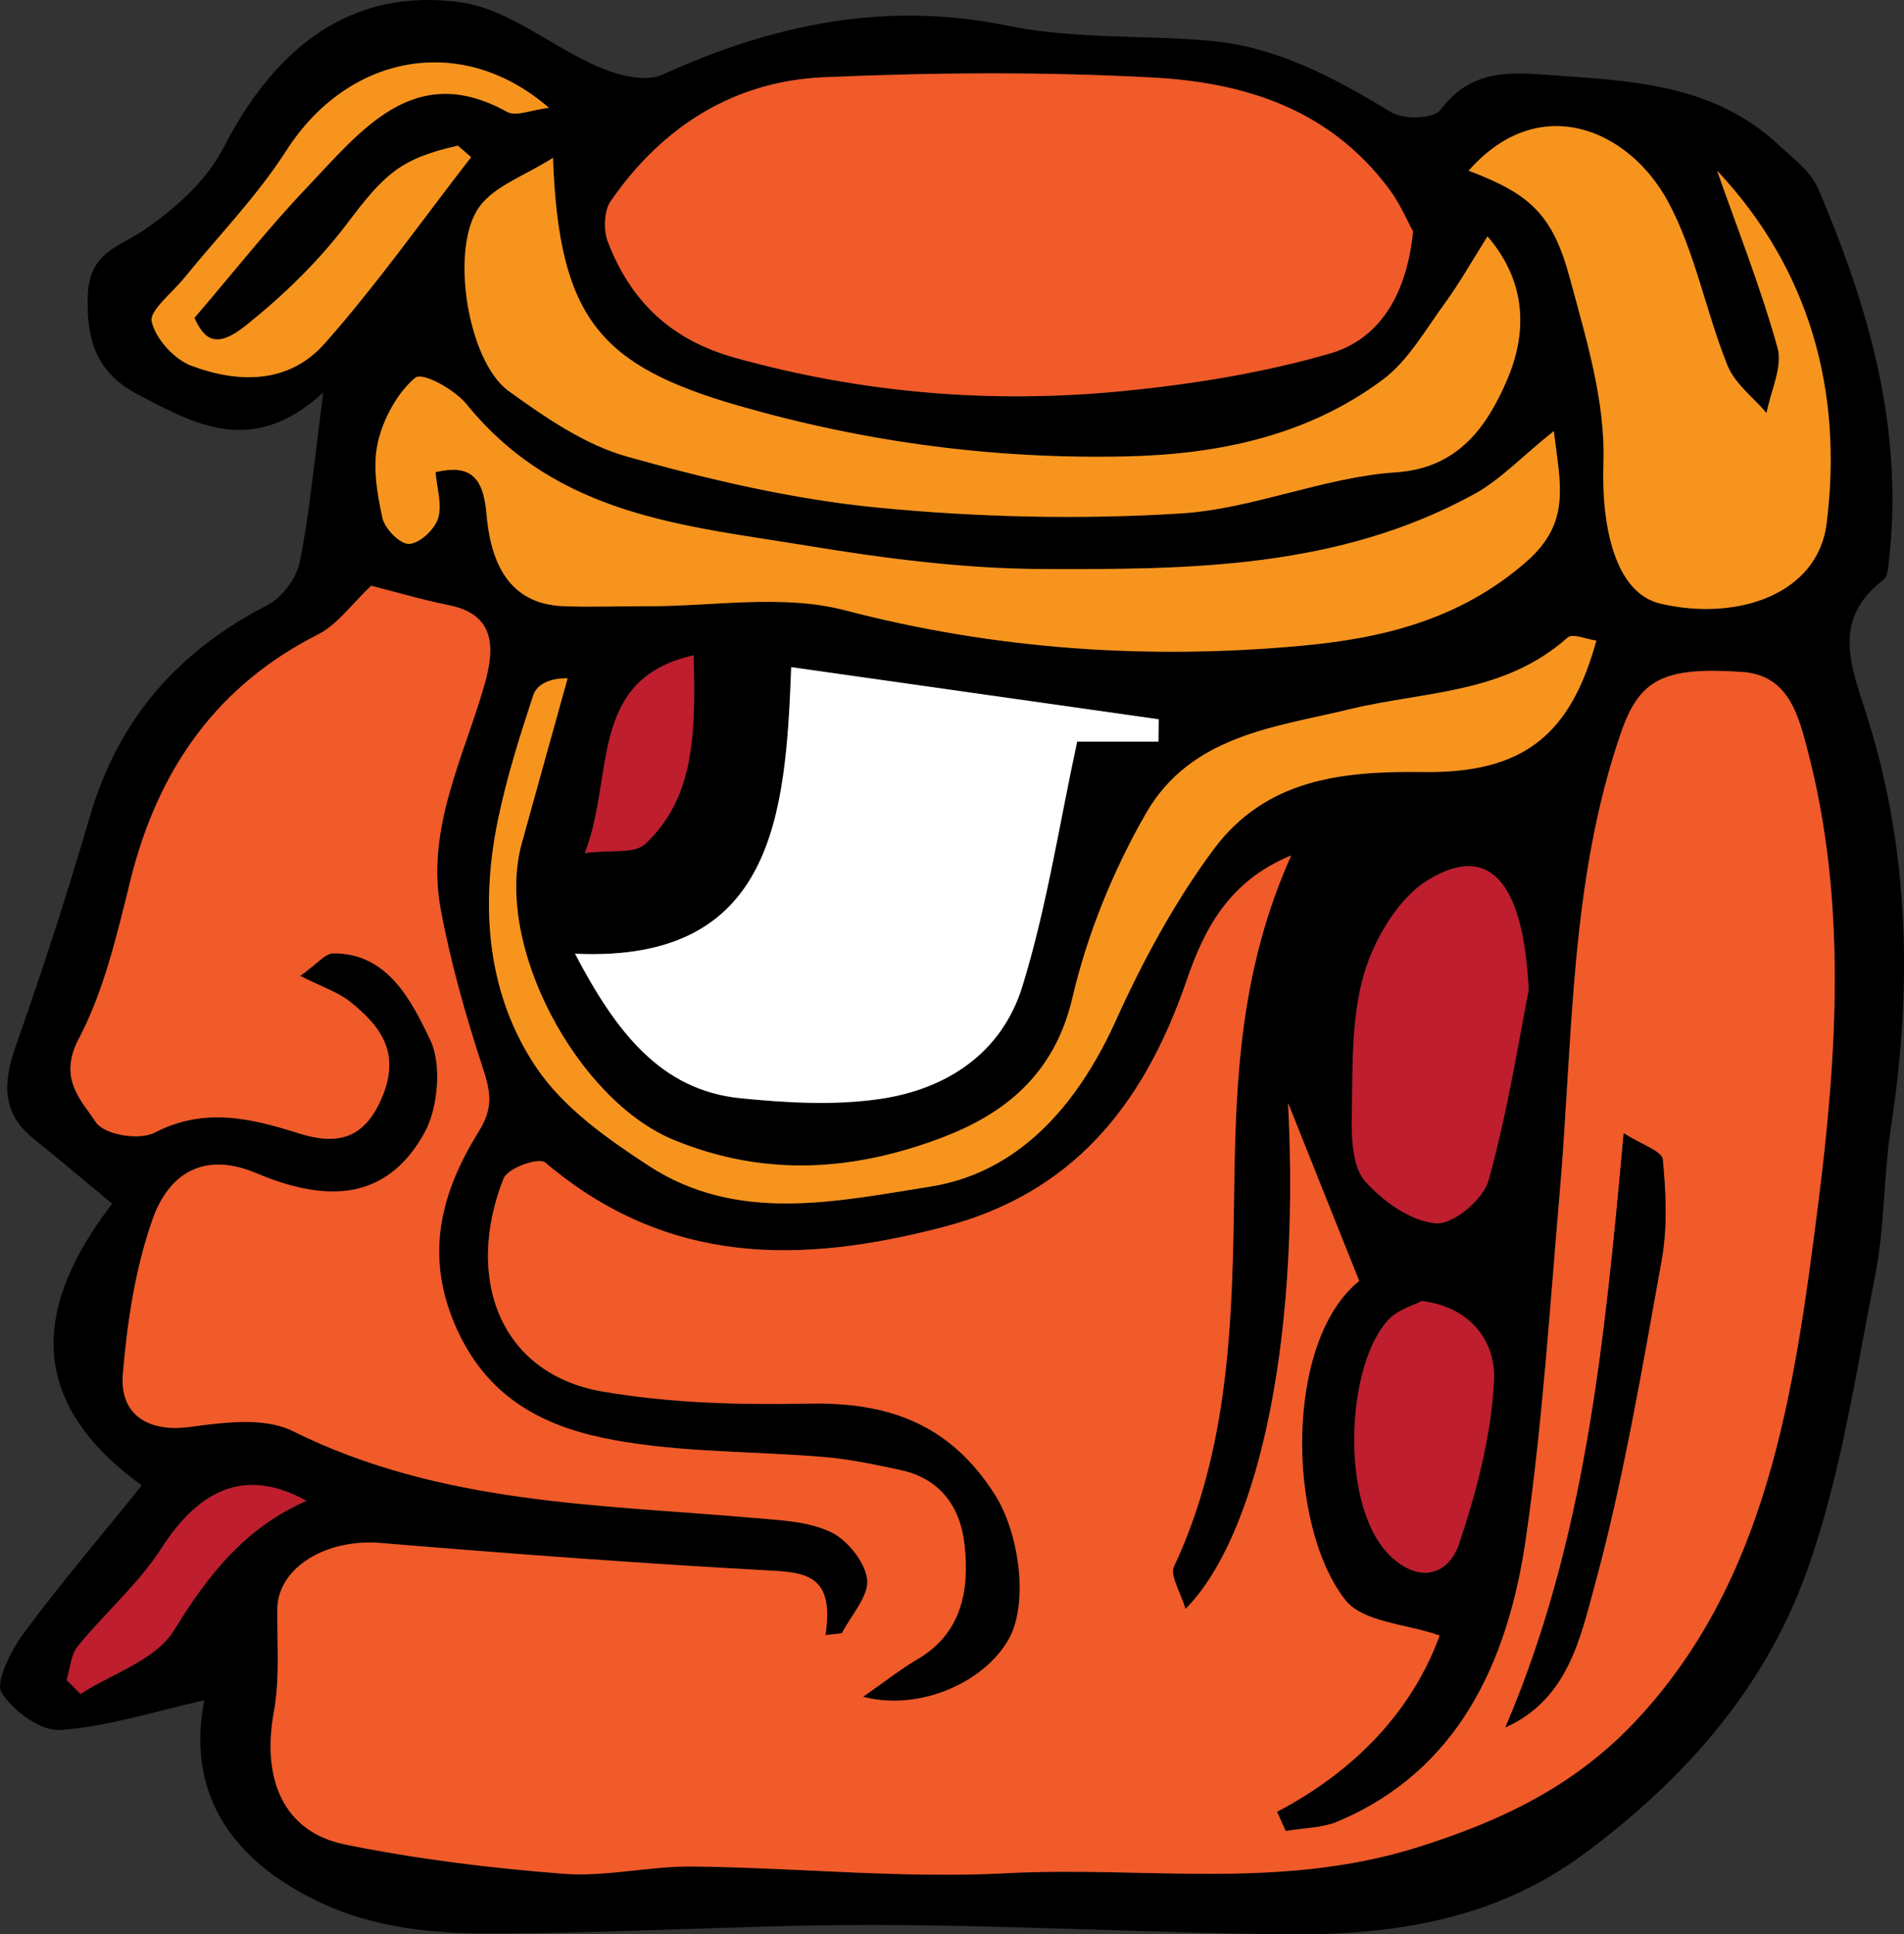 <?xml version="1.0" encoding="iso-8859-1"?>
<!-- Generator: Adobe Illustrator 18.1.1, SVG Export Plug-In . SVG Version: 6.00 Build 0)  -->
<svg version="1.1" xmlns="http://www.w3.org/2000/svg" xmlns:xlink="http://www.w3.org/1999/xlink" x="0px" y="0px"
	 viewBox="0 0 137.759 139.935" style="enable-background:new 0 0 137.759 139.935;" xml:space="preserve">
<rect x="0" y="0" width="137.759" height="139.935" fill="#333333" stroke="none"/>
<g id="virus_x5F_orange">
	<g>
		<path d="M14.777,123c-3.528,0.787-6.936,1.904-10.396,2.147c-1.43,0.1-3.431-1.348-4.279-2.73
			c-0.455-0.741,0.72-3.065,1.619-4.277c2.652-3.578,5.534-6.958,8.54-10.681c-8.881-6.414-7.416-13.516-2.145-20.385
			c-2.177-1.801-3.913-3.275-5.686-4.696c-2.328-1.865-2.224-4.07-1.267-6.775c1.932-5.459,3.717-10.986,5.346-16.559
			c2.129-7.287,6.624-12.067,12.88-15.295c1.016-0.524,2.063-1.918,2.298-3.095c0.718-3.591,1.047-7.273,1.703-12.253
			c-5.128,4.657-9.202,2.344-13.416,0.134c-2.943-1.544-3.743-3.843-3.621-7.171c0.115-3.155,2.277-3.484,4.122-4.757
			c2.188-1.51,4.454-3.512,5.683-5.901c3.827-7.436,9.37-11.631,17.207-10.533c3.455,0.484,6.603,3.245,9.994,4.689
			c1.401,0.597,3.33,1.103,4.583,0.534c8.047-3.659,16.165-5.34,24.942-3.54c4.736,0.971,9.686,0.679,14.531,1.081
			c4.813,0.399,9.024,2.61,13.166,5.143c0.942,0.576,3.12,0.554,3.646-0.143c2.13-2.824,4.812-2.738,7.656-2.526
			c5.943,0.442,11.975,0.558,16.84,5.099c1.03,0.961,2.299,1.899,2.835,3.156c3.611,8.484,6.189,17.243,5.121,26.785
			c-0.058,0.516-0.092,1.251-0.398,1.486c-3.929,3.003-2.25,6.466-1.091,10.213c2.965,9.586,3.159,19.417,1.63,29.353
			c-0.546,3.548-0.449,7.226-1.142,10.731c-1.434,7.256-2.518,14.724-5.001,21.574c-3.112,8.585-9.074,15.153-16.164,20.371
			c-6.542,4.814-14.003,5.836-21.636,5.751c-9.932-0.111-19.862-0.669-29.793-0.673c-9.557-0.004-19.114,0.663-28.669,0.601
			c-3.66-0.024-7.582-0.562-10.911-2.076C17.499,135.053,13.342,130.42,14.777,123z M21.723,70.597
			c1.207-0.852,1.796-1.626,2.39-1.63c3.903-0.03,5.651,3.373,7.037,6.311c0.821,1.741,0.54,4.901-0.431,6.661
			c-2.933,5.312-7.628,4.845-12.201,2.922c-3.692-1.552-6.281-0.055-7.486,3.362c-1.24,3.517-1.826,7.394-2.143,11.168
			c-0.254,3.032,1.924,4.213,4.784,3.842c2.486-0.323,5.405-0.75,7.523,0.301c10.701,5.308,22.154,5.291,33.489,6.285
			c1.842,0.161,3.809,0.24,5.446,1.021c1.164,0.555,2.466,2.148,2.61,3.422c0.136,1.199-1.164,2.587-1.832,3.893
			c-0.396,0.043-0.791,0.087-1.187,0.13c0.7-4.475-1.575-4.536-4.284-4.684c-9.304-0.51-18.601-1.206-27.89-1.979
			c-3.959-0.33-7.471,1.785-7.487,4.826c-0.013,2.463,0.192,4.991-0.245,7.374c-0.902,4.92,0.722,8.709,5.136,9.607
			c5.214,1.061,10.522,1.714,15.817,2.121c3.09,0.238,6.237-0.562,9.354-0.526c7.583,0.088,15.186,0.884,22.74,0.486
			c9.869-0.52,19.679,1.266,29.711-1.88c6.192-1.942,11.383-4.486,15.708-9.066c9.586-10.15,11.529-23.814,13.236-37.221
			c1.395-10.955,2.128-22.115-0.729-33.038c-0.685-2.618-1.396-5.475-4.769-5.697c-5.729-0.377-7.416,0.541-8.769,4.485
			c-3.673,10.7-3.437,21.979-4.394,33.089c-0.722,8.383-1.252,16.808-2.455,25.115c-1.318,9.101-4.989,16.809-13.57,20.456
			c-1.173,0.499-2.534,0.485-3.808,0.708c-0.209-0.464-0.418-0.928-0.626-1.392c5.599-2.941,9.755-7.253,11.762-12.752
			c-2.457-0.869-5.565-0.932-6.863-2.618c-4.208-5.466-4.349-18.706,1.044-23.033c-1.613-4.035-3.214-8.041-5.146-12.874
			c0.923,18.193-2.484,31.652-7.423,36.601c-0.348-1.182-1.136-2.418-0.836-3.059c4.049-8.629,4.233-17.995,4.36-27.282
			c0.11-8.038,0.436-15.935,4.125-24.168c-4.605,1.896-6.33,5.451-7.58,9.082c-3.143,9.13-8.327,15.37-17.53,17.782
			c-10.349,2.712-20.005,2.846-28.85-4.64c-0.482-0.408-2.727,0.387-3.025,1.142c-2.838,7.171-0.301,14.135,7.162,15.417
			c4.9,0.842,9.955,0.975,14.931,0.873c5.6-0.115,10.172,1.378,13.477,6.622c1.724,2.736,2.455,7.814,0.969,10.437
			c-1.773,3.131-6.474,5.216-10.53,4.149c1.598-1.111,2.723-2.004,3.939-2.717c3.116-1.827,3.777-4.847,3.404-8.256
			c-0.32-2.92-1.895-4.843-4.636-5.428c-1.812-0.387-3.637-0.78-5.473-0.937c-5.084-0.434-10.245-0.315-15.247-1.231
			c-4.655-0.852-8.974-2.724-11.377-8.019c-2.423-5.339-1.132-9.935,1.58-14.301c1.093-1.76,0.85-2.9,0.28-4.645
			c-1.22-3.734-2.311-7.555-3.031-11.432c-1.083-5.833,1.649-10.936,3.172-16.264c0.752-2.632,0.787-5.051-2.54-5.726
			c-2.037-0.413-4.042-1.006-5.662-1.417c-1.419,1.336-2.448,2.818-3.819,3.51c-7.197,3.634-11.574,9.597-13.606,17.832
			c-0.964,3.908-1.91,7.974-3.733,11.436c-1.524,2.895,0.215,4.473,1.224,6.011c0.613,0.935,3.149,1.353,4.274,0.771
			c3.59-1.859,6.977-1.037,10.407,0.049c2.79,0.883,4.805,0.454,6.088-2.721c1.302-3.221-0.261-5.104-2.341-6.783
			C24.487,71.783,23.381,71.438,21.723,70.597z M102.239,16.746c-0.376-0.679-0.918-1.972-1.714-3.045
			c-4.396-5.916-10.643-7.746-17.163-8.094C75.444,5.186,67.483,5.24,59.56,5.593c-6.319,0.282-11.571,3.437-15.387,8.981
			c-0.461,0.67-0.518,2.073-0.206,2.887c1.723,4.488,4.711,7.172,9.257,8.433c9.263,2.57,18.611,3.326,28.06,2.394
			c5.02-0.495,10.076-1.311,14.935-2.712C99.594,24.602,101.743,21.623,102.239,16.746z M83.822,53.649
			c0.005-0.538,0.01-1.077,0.016-1.615c-8.808-1.249-17.616-2.499-26.592-3.772c-0.401,10.684-1.228,21.404-15.643,20.73
			c2.948,5.626,6.193,9.878,11.969,10.456c3.365,0.337,6.832,0.538,10.157,0.044c4.624-0.687,8.725-3.198,10.25-8.156
			c1.771-5.758,2.686-11.824,3.958-17.687C79.784,53.649,81.803,53.649,83.822,53.649z M112.42,31.184
			c-2.352,1.893-3.892,3.537-5.732,4.547c-9.857,5.41-20.607,5.474-31.265,5.433c-5.682-0.022-11.401-0.762-17.032-1.689
			c-8.854-1.458-18.056-2.13-24.632-10.23c-0.878-1.081-3.195-2.346-3.708-1.922c-1.289,1.065-2.313,2.945-2.713,4.693
			c-0.389,1.699-0.056,3.689,0.334,5.454c0.175,0.794,1.281,1.902,1.93,1.875c0.749-0.031,1.828-1.019,2.091-1.842
			c0.313-0.979-0.089-2.224-0.181-3.349c2.466-0.573,3.458,0.291,3.689,3.036c0.292,3.468,1.594,6.489,5.506,6.657
			c2.006,0.087,4.018-0.004,6.027,0.007c4.81,0.026,9.837-0.898,14.388,0.29c10.944,2.858,21.962,3.584,33.03,2.569
			c5.7-0.522,11.399-1.812,16.279-6.079C113.69,37.787,112.893,35.059,112.42,31.184z M40.01,11.418
			c-2.103,1.333-4.151,1.999-5.279,3.481c-2.232,2.933-0.925,11.225,2.075,13.392c2.654,1.918,5.513,3.878,8.545,4.733
			c5.945,1.675,12.032,3.101,18.138,3.694c7.269,0.706,14.644,0.878,21.928,0.426c5.228-0.324,10.348-2.627,15.577-2.976
			c4.489-0.3,6.574-3.275,8.037-6.667c1.351-3.129,1.607-6.893-1.407-10.4c-1.173,1.857-2.04,3.412-3.075,4.824
			c-1.41,1.926-2.672,4.174-4.483,5.527c-5.559,4.152-12.085,5.427-18.644,5.568c-9.447,0.203-18.773-1.015-27.98-3.668
			C43.441,26.47,40.43,23.06,40.01,11.418z M124.237,12.349c1.494,4.264,3.166,8.469,4.375,12.825c0.377,1.36-0.498,3.126-0.8,4.706
			c-0.967-1.141-2.293-2.114-2.832-3.455c-1.562-3.884-2.341-8.209-4.287-11.821c-2.845-5.281-9.361-8.033-14.432-2.254
			c4.363,1.656,6.056,3.096,7.299,7.697c1.187,4.391,2.606,8.993,2.452,13.443c-0.156,4.493,0.8,9.416,4.142,10.185
			c5.629,1.294,11.362-0.731,12.001-5.784C133.372,28.27,130.909,19.445,124.237,12.349z M115.5,46.341
			c-0.738-0.094-1.712-0.547-2.085-0.215c-4.616,4.11-10.374,3.873-15.765,5.181c-5.384,1.306-11.489,1.874-14.746,7.549
			c-2.347,4.089-4.235,8.704-5.322,13.358c-1.314,5.628-5.055,8.394-9.261,10.018c-6.341,2.448-12.888,2.998-19.61,0.216
			c-6.884-2.849-13.009-14.019-10.961-21.439c1.099-3.981,2.212-7.958,3.318-11.937c-1.307-0.028-2.233,0.458-2.48,1.206
			c-0.986,2.986-1.943,6.011-2.575,9.101c-1.293,6.32-0.738,12.619,2.795,17.854c1.985,2.941,5.144,5.151,8.111,7.091
			c6.441,4.213,13.617,2.579,20.356,1.524c6.293-0.985,10.603-5.704,13.463-12.031c1.956-4.328,4.265-8.588,7.042-12.338
			c3.832-5.173,9.379-5.701,15.233-5.629C110.314,55.94,113.644,53.082,115.5,46.341z M110.602,71.637
			c-0.346-7.384-2.597-10.829-7.285-7.972c-2.108,1.284-3.881,4.233-4.633,6.823c-0.942,3.245-0.804,6.895-0.879,10.377
			c-0.034,1.556,0.088,3.607,0.958,4.58c1.327,1.484,3.316,2.897,5.119,3.053c1.238,0.107,3.435-1.715,3.822-3.118
			C109.109,80.28,109.931,74.995,110.602,71.637z M34.087,11.366c-0.321-0.276-0.641-0.552-0.962-0.827
			c-4.211,0.946-5.331,2.098-8.031,5.663c-2.093,2.763-4.643,5.219-7.308,7.349c-2.095,1.674-2.984,1.089-3.716-0.554
			c2.883-3.367,5.352-6.508,8.074-9.369c4.005-4.209,7.822-9.262,14.531-5.54c0.669,0.371,1.759-0.141,3.043-0.288
			c-6.372-5.515-14.569-3.823-18.996,3.09c-2.129,3.324-4.911,6.16-7.392,9.223c-0.858,1.059-2.537,2.362-2.354,3.151
			c0.296,1.274,1.654,2.741,2.864,3.194c3.378,1.267,7.038,1.344,9.653-1.611C27.256,20.592,30.577,15.882,34.087,11.366z
			 M102.871,94.119c-0.595,0.31-1.609,0.577-2.292,1.24c-3.195,3.1-3.757,13.735,0.111,17.289c2.039,1.874,4.115,1.321,4.898-1.03
			c1.259-3.784,2.321-7.81,2.506-11.786C108.221,97.093,106.449,94.556,102.871,94.119z M22.17,108.573
			c-4.533-2.521-7.853-0.665-10.47,3.403c-1.69,2.626-4.103,4.7-6.082,7.126c-0.488,0.599-0.544,1.61-0.798,2.431
			c0.336,0.335,0.673,0.671,1.009,1.006c2.315-1.5,5.425-2.432,6.771-4.625C15.065,113.903,17.735,110.518,22.17,108.573z
			 M50.185,47.405c-7.686,1.732-5.686,8.705-7.873,14.304c1.899-0.249,3.585,0.086,4.387-0.671
			C50.323,57.618,50.314,52.909,50.185,47.405z"/>
		<path style="fill:#F15A29;" d="M21.723,70.597c1.658,0.841,2.764,1.186,3.626,1.882c2.08,1.678,3.643,3.562,2.341,6.783
			c-1.283,3.175-3.298,3.604-6.088,2.721c-3.43-1.086-6.818-1.908-10.407-0.049c-1.124,0.582-3.66,0.165-4.274-0.771
			c-1.009-1.538-2.748-3.116-1.224-6.011c1.823-3.462,2.769-7.528,3.733-11.436c2.032-8.235,6.408-14.198,13.606-17.832
			c1.371-0.692,2.4-2.174,3.819-3.51c1.62,0.411,3.625,1.004,5.662,1.417c3.327,0.675,3.292,3.095,2.54,5.726
			c-1.523,5.328-4.255,10.431-3.172,16.264c0.72,3.877,1.811,7.698,3.031,11.432c0.57,1.745,0.814,2.884-0.28,4.645
			c-2.712,4.366-4.003,8.962-1.58,14.301c2.403,5.295,6.722,7.167,11.377,8.019c5.002,0.916,10.163,0.797,15.247,1.231
			c1.836,0.157,3.661,0.55,5.473,0.937c2.741,0.585,4.317,2.508,4.636,5.428c0.373,3.408-0.288,6.429-3.404,8.256
			c-1.216,0.713-2.341,1.606-3.939,2.717c4.056,1.068,8.757-1.018,10.53-4.149c1.485-2.623,0.755-7.701-0.969-10.437
			c-3.304-5.243-7.877-6.737-13.477-6.622c-4.976,0.102-10.031-0.031-14.931-0.873c-7.462-1.282-10-8.246-7.162-15.417
			c0.298-0.754,2.544-1.549,3.025-1.142c8.845,7.486,18.501,7.352,28.85,4.64c9.203-2.412,14.387-8.652,17.53-17.782
			c1.25-3.63,2.975-7.186,7.58-9.082c-3.689,8.233-4.015,16.13-4.125,24.168c-0.127,9.287-0.311,18.653-4.36,27.282
			c-0.301,0.641,0.488,1.877,0.836,3.059c4.939-4.95,8.346-18.408,7.423-36.601c1.931,4.832,3.533,8.839,5.146,12.874
			c-5.393,4.327-5.252,17.567-1.044,23.033c1.298,1.686,4.406,1.749,6.863,2.618c-2.008,5.5-6.164,9.811-11.762,12.752
			c0.209,0.464,0.418,0.928,0.626,1.392c1.274-0.223,2.635-0.209,3.808-0.708c8.581-3.647,12.253-11.355,13.57-20.456
			c1.203-8.307,1.734-16.732,2.455-25.115c0.956-11.11,0.721-22.389,4.394-33.089c1.354-3.944,3.041-4.862,8.769-4.485
			c3.373,0.222,4.084,3.079,4.769,5.697c2.857,10.923,2.124,22.083,0.729,33.038c-1.707,13.407-3.65,27.071-13.236,37.221
			c-4.325,4.579-9.516,7.124-15.708,9.066c-10.033,3.146-19.842,1.36-29.711,1.88c-7.554,0.398-15.157-0.398-22.74-0.486
			c-3.117-0.036-6.264,0.764-9.354,0.526c-5.295-0.407-10.604-1.06-15.817-2.121c-4.414-0.898-6.039-4.687-5.136-9.607
			c0.437-2.383,0.232-4.911,0.245-7.374c0.016-3.041,3.528-5.155,7.487-4.826c9.289,0.773,18.586,1.469,27.89,1.979
			c2.709,0.148,4.984,0.21,4.284,4.684c0.396-0.043,0.791-0.087,1.187-0.13c0.668-1.305,1.968-2.694,1.832-3.893
			c-0.144-1.274-1.446-2.866-2.61-3.422c-1.637-0.781-3.604-0.859-5.446-1.021c-11.335-0.994-22.788-0.977-33.489-6.285
			c-2.118-1.051-5.038-0.624-7.523-0.301c-2.86,0.372-5.038-0.81-4.784-3.842c0.316-3.774,0.903-7.652,2.143-11.168
			c1.205-3.417,3.794-4.914,7.486-3.362c4.573,1.923,9.268,2.39,12.201-2.922c0.971-1.759,1.253-4.92,0.431-6.661
			c-1.386-2.938-3.134-6.341-7.037-6.311C23.519,68.971,22.93,69.745,21.723,70.597z M108.919,124.96
			c4.505-2.007,5.417-6.468,6.452-10.259c2.097-7.684,3.418-15.624,4.846-23.504c0.429-2.366,0.322-4.9,0.086-7.314
			c-0.061-0.622-1.545-1.081-2.823-1.902C116.095,97.249,114.672,111.553,108.919,124.96z"/>
		<path style="fill:#F15A29;" d="M102.239,16.746c-0.496,4.876-2.645,7.856-6.02,8.829c-4.859,1.402-9.915,2.217-14.935,2.712
			c-9.449,0.932-18.798,0.177-28.06-2.394c-4.545-1.261-7.534-3.945-9.257-8.433c-0.313-0.814-0.256-2.217,0.206-2.887
			c3.816-5.544,9.068-8.699,15.387-8.981c7.923-0.353,15.884-0.407,23.801,0.015c6.52,0.347,12.767,2.178,17.163,8.094
			C101.321,14.774,101.863,16.067,102.239,16.746z"/>
		<path style="fill:#FFFFFF;" d="M83.822,53.649c-2.019,0-4.038,0-5.886,0c-1.272,5.864-2.187,11.929-3.958,17.687
			c-1.525,4.959-5.625,7.469-10.25,8.156c-3.325,0.494-6.792,0.292-10.157-0.044c-5.777-0.578-9.021-4.83-11.969-10.456
			c14.416,0.674,15.242-10.046,15.643-20.73c8.976,1.273,17.784,2.522,26.592,3.772C83.833,52.573,83.827,53.111,83.822,53.649z"/>
		<path style="fill:#F7941E;" d="M112.42,31.184c0.473,3.875,1.27,6.603-1.989,9.452c-4.881,4.267-10.58,5.556-16.279,6.079
			c-11.068,1.015-22.085,0.288-33.03-2.569c-4.551-1.188-9.578-0.264-14.388-0.29c-2.009-0.011-4.021,0.079-6.027-0.007
			c-3.912-0.169-5.214-3.19-5.506-6.657c-0.231-2.746-1.223-3.61-3.689-3.036c0.092,1.125,0.494,2.37,0.181,3.349
			c-0.263,0.823-1.342,1.81-2.091,1.842c-0.648,0.027-1.754-1.081-1.93-1.875c-0.39-1.766-0.723-3.755-0.334-5.454
			c0.4-1.748,1.425-3.627,2.713-4.693c0.513-0.424,2.83,0.841,3.708,1.922c6.576,8.1,15.777,8.772,24.632,10.23
			c5.63,0.927,11.35,1.667,17.032,1.689c10.659,0.042,21.408-0.023,31.265-5.433C108.528,34.721,110.068,33.077,112.42,31.184z"/>
		<path style="fill:#F7941E;" d="M40.01,11.418c0.42,11.642,3.431,15.052,13.433,17.934c9.207,2.653,18.533,3.871,27.98,3.668
			c6.559-0.141,13.085-1.416,18.644-5.568c1.811-1.353,3.072-3.601,4.483-5.527c1.034-1.412,1.902-2.967,3.075-4.824
			c3.014,3.506,2.758,7.271,1.407,10.4c-1.464,3.392-3.548,6.367-8.037,6.667c-5.229,0.349-10.349,2.652-15.577,2.976
			c-7.284,0.452-14.659,0.28-21.928-0.426c-6.106-0.593-12.192-2.019-18.138-3.694c-3.032-0.854-5.891-2.815-8.545-4.733
			c-2.999-2.167-4.306-10.459-2.075-13.392C35.859,13.417,37.908,12.751,40.01,11.418z"/>
		<path style="fill:#F7941E;" d="M124.237,12.349c6.672,7.096,9.135,15.922,7.919,25.541c-0.639,5.052-6.372,7.078-12.001,5.784
			c-3.343-0.769-4.299-5.692-4.142-10.185c0.155-4.45-1.265-9.052-2.452-13.443c-1.244-4.601-2.936-6.041-7.299-7.697
			c5.071-5.778,11.587-3.027,14.432,2.254c1.946,3.613,2.725,7.937,4.287,11.821c0.539,1.341,1.865,2.314,2.832,3.455
			c0.302-1.58,1.177-3.345,0.8-4.706C127.403,20.818,125.731,16.612,124.237,12.349z"/>
		<path style="fill:#F7941E;" d="M115.5,46.341c-1.857,6.741-5.186,9.599-12.486,9.508c-5.854-0.072-11.401,0.456-15.233,5.629
			c-2.778,3.75-5.086,8.01-7.042,12.338c-2.86,6.326-7.17,11.045-13.463,12.031c-6.739,1.055-13.915,2.689-20.356-1.524
			c-2.967-1.94-6.126-4.149-8.111-7.091c-3.533-5.236-4.087-11.534-2.795-17.854c0.632-3.09,1.589-6.114,2.575-9.101
			c0.247-0.748,1.173-1.234,2.48-1.206c-1.106,3.979-2.219,7.955-3.318,11.937c-2.048,7.42,4.076,18.59,10.961,21.439
			c6.723,2.782,13.27,2.232,19.61-0.216c4.205-1.623,7.947-4.389,9.261-10.018c1.087-4.654,2.975-9.269,5.322-13.358
			c3.257-5.675,9.362-6.243,14.746-7.549c5.391-1.308,11.149-1.07,15.765-5.181C113.789,45.794,114.763,46.248,115.5,46.341z"/>
		<path style="fill:#BE1E2D;" d="M110.602,71.637c-0.671,3.358-1.493,8.643-2.898,13.742c-0.386,1.403-2.584,3.224-3.822,3.118
			c-1.803-0.156-3.792-1.569-5.119-3.053c-0.87-0.973-0.992-3.024-0.958-4.58c0.075-3.482-0.063-7.131,0.879-10.377
			c0.752-2.59,2.526-5.538,4.633-6.823C108.005,60.808,110.256,64.253,110.602,71.637z"/>
		<path style="fill:#F7941E;" d="M34.087,11.366c-3.51,4.516-6.83,9.226-10.594,13.48c-2.615,2.955-6.275,2.878-9.653,1.611
			c-1.21-0.454-2.568-1.921-2.864-3.194c-0.183-0.789,1.496-2.092,2.354-3.151c2.48-3.063,5.263-5.899,7.392-9.223
			c4.427-6.913,12.624-8.604,18.996-3.09c-1.284,0.147-2.374,0.659-3.043,0.288c-6.709-3.722-10.526,1.33-14.531,5.54
			c-2.722,2.861-5.191,6.002-8.074,9.369c0.732,1.643,1.621,2.228,3.716,0.554c2.665-2.129,5.216-4.586,7.308-7.349
			c2.7-3.565,3.82-4.716,8.031-5.663C33.446,10.815,33.766,11.09,34.087,11.366z"/>
		<path style="fill:#BE1E2D;" d="M102.871,94.119c3.578,0.438,5.35,2.974,5.223,5.713c-0.185,3.976-1.247,8.002-2.506,11.786
			c-0.783,2.352-2.858,2.905-4.898,1.03c-3.868-3.554-3.306-14.189-0.111-17.289C101.262,94.695,102.276,94.429,102.871,94.119z"/>
		<path style="fill:#BE1E2D;" d="M22.17,108.573c-4.435,1.945-7.105,5.33-9.568,9.342c-1.346,2.193-4.456,3.124-6.771,4.625
			c-0.336-0.335-0.673-0.671-1.009-1.006c0.254-0.822,0.309-1.832,0.798-2.431c1.978-2.427,4.392-4.5,6.082-7.126
			C14.317,107.908,17.637,106.052,22.17,108.573z"/>
		<path style="fill:#BE1E2D;" d="M50.185,47.405c0.129,5.504,0.137,10.213-3.486,13.633c-0.802,0.757-2.488,0.422-4.387,0.671
			C44.499,56.11,42.499,49.137,50.185,47.405z"/>
		<path d="M108.919,124.96c5.754-13.407,7.177-27.711,8.561-42.978c1.278,0.822,2.762,1.281,2.823,1.902
			c0.236,2.414,0.343,4.948-0.086,7.314c-1.428,7.879-2.749,15.82-4.846,23.504C114.336,118.493,113.424,122.953,108.919,124.96z"/>
	</g>
</g>
<g id="Layer_1">
</g>
</svg>
